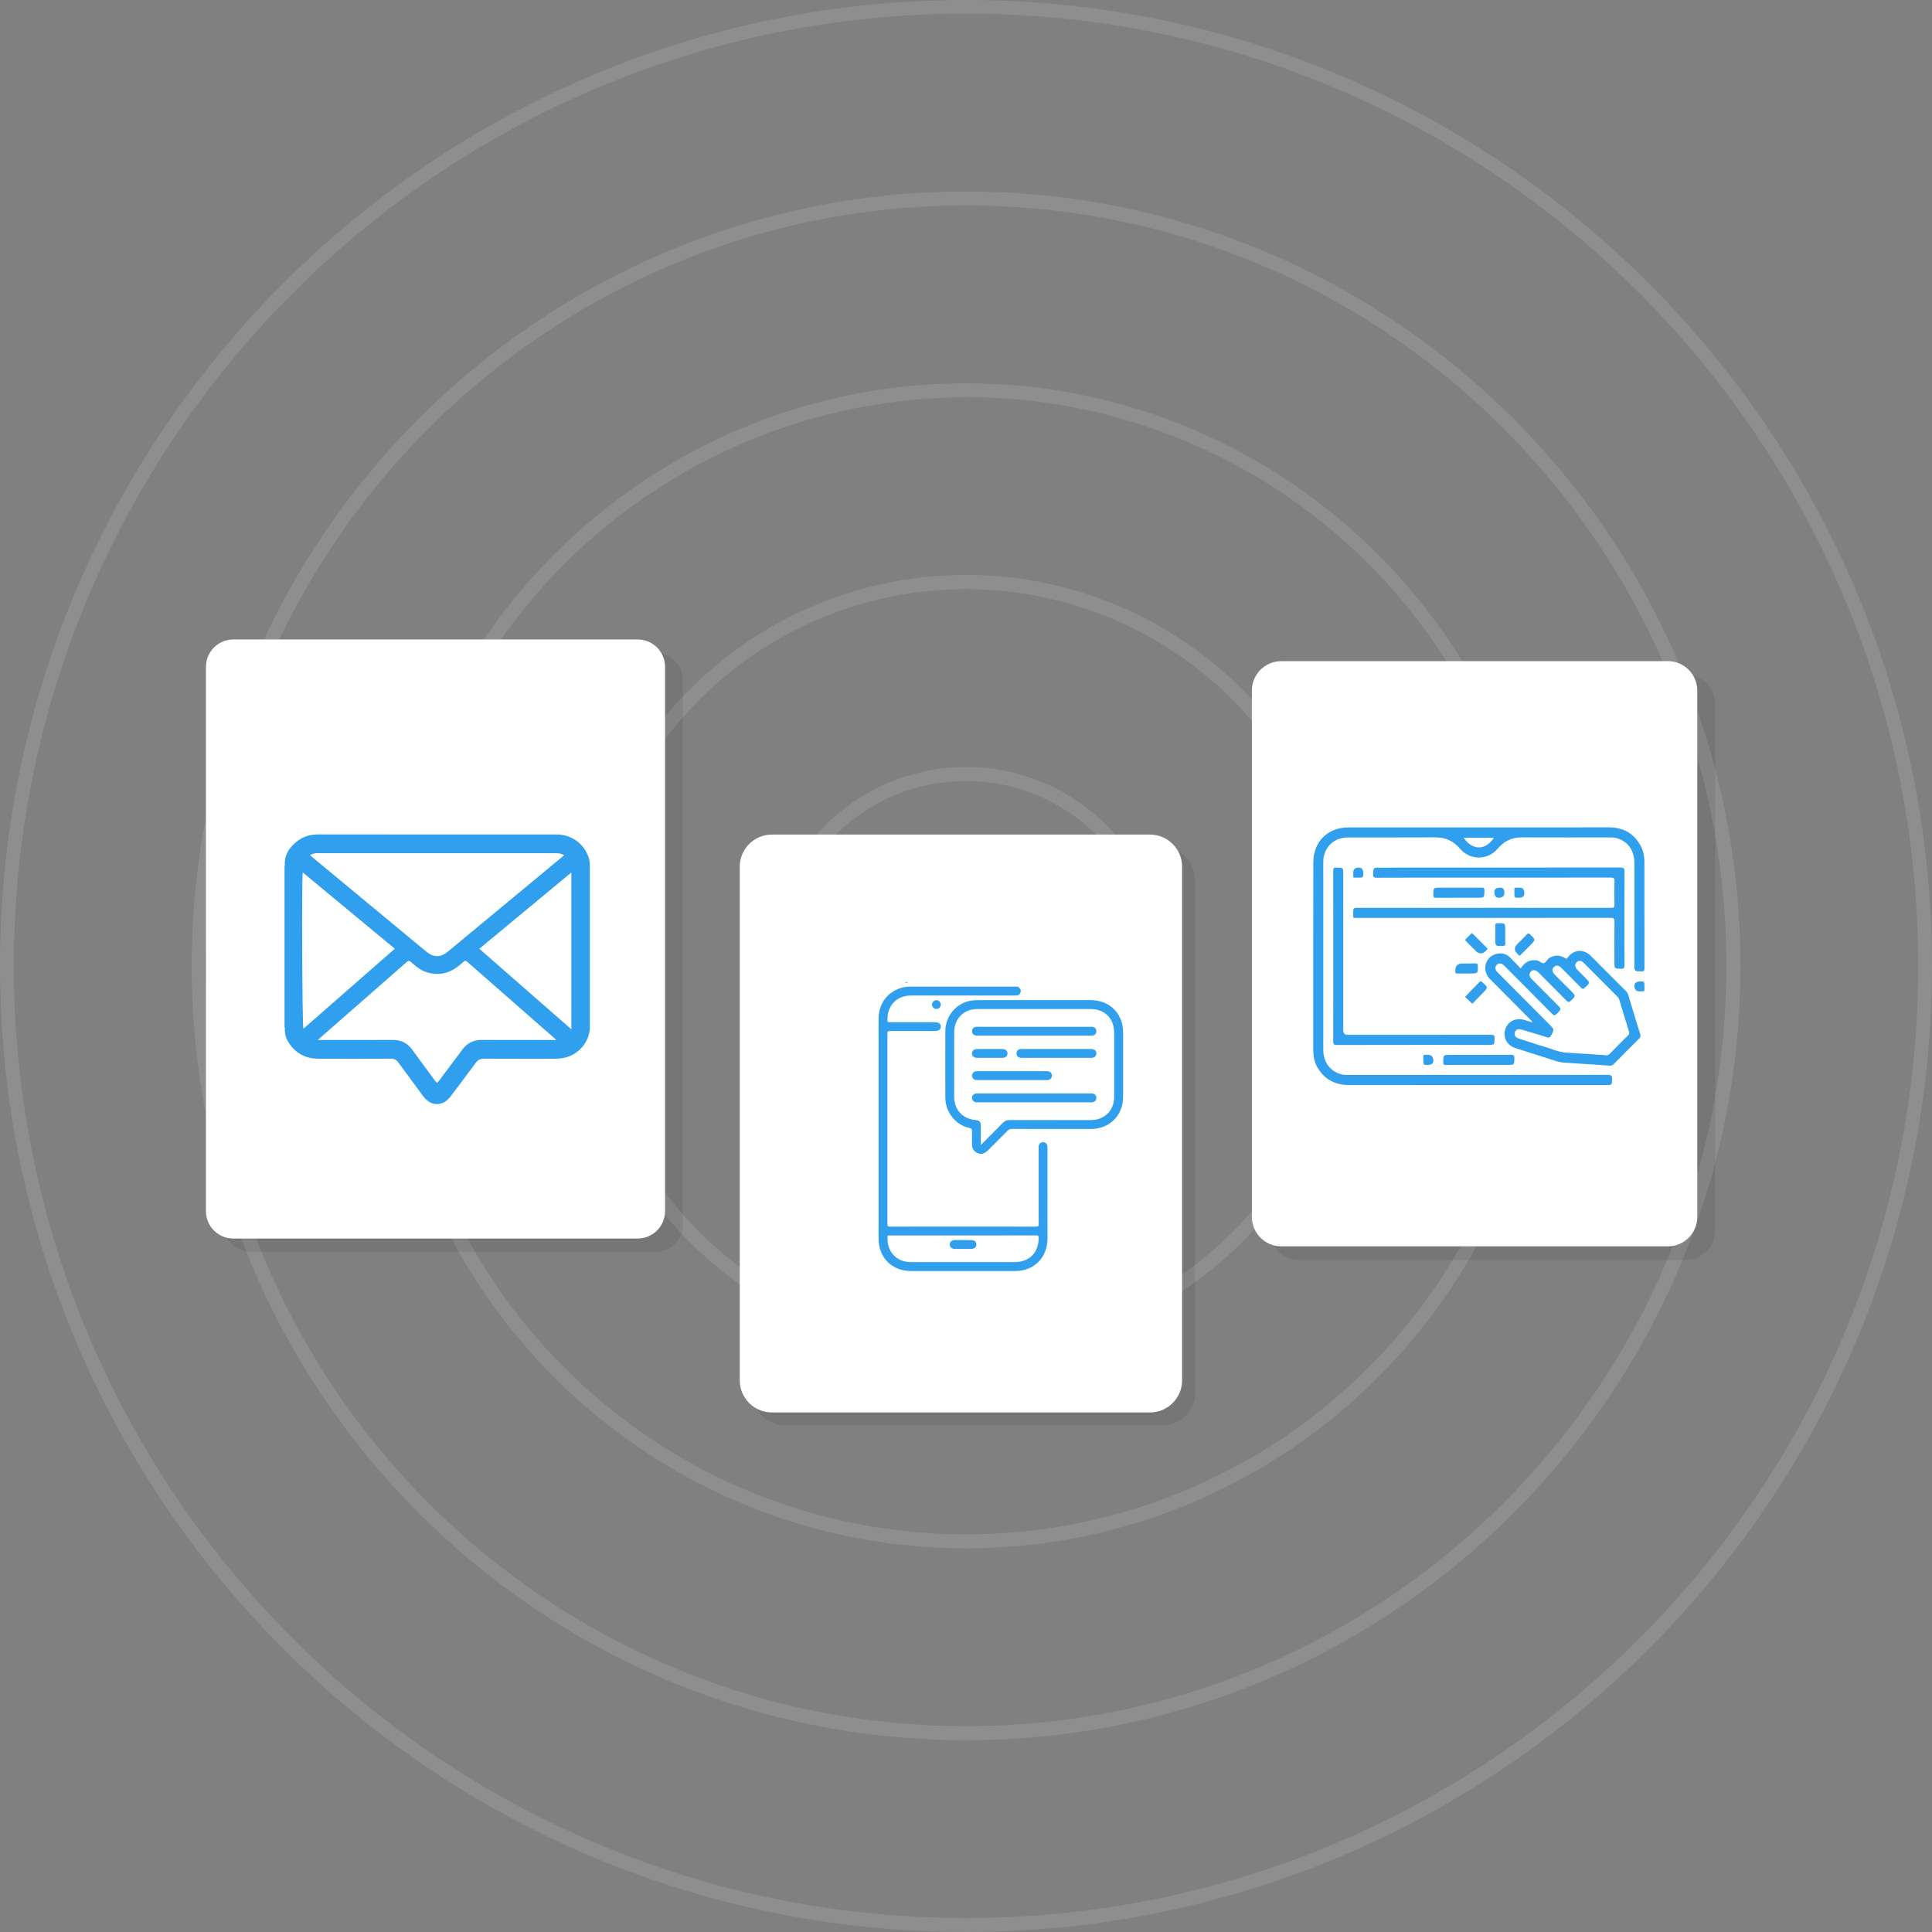 <svg width="713" height="713" viewBox="0 0 713 713" fill="none" xmlns="http://www.w3.org/2000/svg">
<rect x="0" y="0" width="713" height="713" fill="#808080" stroke="none"/>
<g opacity="0.15">
<path d="M356.5 713C159.89 713 0 553.045 0 356.5C0 159.955 159.955 0 356.5 0C553.045 0 713 159.955 713 356.5C713 553.045 553.175 713 356.5 713ZM356.5 5.023C162.742 5.023 5.104 162.661 5.104 356.435C5.104 550.209 162.807 707.847 356.5 707.847C550.193 707.847 707.912 550.209 707.912 356.435C707.912 162.661 550.339 5.023 356.5 5.023Z" fill="#E0E0E0"/>
<path d="M356.501 642.202C198.928 642.202 70.733 514.008 70.733 356.435C70.733 198.862 198.992 70.668 356.501 70.668C514.009 70.668 642.333 198.878 642.333 356.435C642.333 513.992 514.138 642.202 356.501 642.202ZM356.501 75.821C201.78 75.821 75.886 201.698 75.886 356.435C75.886 511.172 201.844 637.033 356.501 637.033C511.157 637.033 637.115 511.156 637.115 356.435C637.115 201.714 511.303 75.821 356.501 75.821Z" fill="#E0E0E0"/>
<path d="M356.501 571.405C237.965 571.405 141.531 474.971 141.531 356.435C141.531 237.899 238.029 141.466 356.501 141.466C474.972 141.466 571.47 237.899 571.47 356.435C571.47 474.971 475.102 571.405 356.501 571.405ZM356.501 146.619C300.885 146.7 247.571 168.834 208.251 208.167C168.931 247.499 146.813 300.819 146.749 356.435C146.749 472.119 240.881 566.252 356.566 566.252C412.221 566.252 465.597 544.143 504.951 504.788C544.305 465.434 566.414 412.058 566.414 356.403C566.414 300.747 544.305 247.371 504.951 208.017C465.597 168.663 412.221 146.554 356.566 146.554L356.501 146.619Z" fill="#E0E0E0"/>
<path d="M356.501 500.607C327.977 500.607 300.093 492.149 276.376 476.302C252.659 460.454 234.174 437.93 223.258 411.577C212.343 385.224 209.487 356.227 215.051 328.251C220.616 300.274 234.352 274.577 254.522 254.407C274.691 234.238 300.389 220.502 328.365 214.937C356.341 209.373 385.339 212.229 411.692 223.144C438.044 234.06 460.569 252.545 476.416 276.262C492.263 299.979 500.721 327.862 500.721 356.387C500.691 394.627 485.487 431.293 458.447 458.333C431.407 485.373 394.741 500.577 356.501 500.607ZM356.501 217.416C329.005 217.416 302.128 225.57 279.266 240.845C256.405 256.121 238.586 277.833 228.064 303.235C217.542 328.637 214.789 356.589 220.153 383.556C225.517 410.523 238.758 435.294 258.2 454.736C277.642 474.178 302.413 487.419 329.38 492.783C356.347 498.147 384.299 495.394 409.701 484.872C435.103 474.35 456.815 456.531 472.091 433.67C487.366 410.808 495.52 383.93 495.52 356.435C495.477 319.578 480.816 284.243 454.755 258.181C428.693 232.12 393.358 217.459 356.501 217.416Z" fill="#E0E0E0"/>
<path d="M356.501 429.809C341.989 429.809 327.803 425.506 315.737 417.444C303.67 409.381 294.266 397.922 288.712 384.514C283.159 371.107 281.706 356.354 284.537 342.121C287.368 327.888 294.356 314.813 304.618 304.552C314.879 294.29 327.953 287.302 342.187 284.471C356.42 281.64 371.173 283.093 384.58 288.646C397.988 294.2 409.447 303.604 417.51 315.671C425.572 327.737 429.875 341.923 429.875 356.435C429.854 375.889 422.117 394.539 408.361 408.295C394.605 422.051 375.955 429.788 356.501 429.809ZM356.501 288.214C343.008 288.214 329.818 292.215 318.6 299.711C307.381 307.208 298.637 317.862 293.473 330.328C288.31 342.794 286.959 356.511 289.591 369.745C292.223 382.978 298.721 395.134 308.262 404.675C317.802 414.216 329.958 420.713 343.192 423.346C356.425 425.978 370.142 424.627 382.608 419.463C395.074 414.3 405.729 405.556 413.225 394.337C420.721 383.118 424.722 369.928 424.722 356.435C424.701 338.348 417.506 321.009 404.717 308.219C391.928 295.43 374.588 288.236 356.501 288.214Z" fill="#E0E0E0"/>
</g>
<g clip-path="url(#clip0_678_186)">
<path opacity="0.1" d="M241.893 240.917H92.681C87.096 240.917 82.568 245.438 82.568 251.015V451.896C82.568 457.473 87.096 461.994 92.681 461.994H241.893C247.478 461.994 252.005 457.473 252.005 451.896V251.015C252.005 245.438 247.478 240.917 241.893 240.917Z" fill="#231F20"/>
<path d="M235.324 236H86.113C80.528 236 76 240.521 76 246.099V446.979C76 452.557 80.528 457.078 86.113 457.078H235.324C240.909 457.078 245.437 452.557 245.437 446.979V246.099C245.437 240.521 240.909 236 235.324 236Z" fill="white"/>
<path d="M217.676 319.716C217.676 318.66 217.619 317.605 217.286 316.577C215.607 311.384 210.915 307.958 205.415 307.958C176.031 307.958 146.648 307.958 117.27 307.946C114.489 307.946 111.963 308.703 109.781 310.379C107.146 312.406 105.179 314.889 105.117 318.434C105.06 318.852 105.236 319.292 105.004 319.699V378.986C105.236 379.392 105.066 379.833 105.117 380.256C105.151 381.667 105.479 382.994 106.202 384.23C108.746 388.554 112.556 390.699 117.542 390.721C126.445 390.755 135.348 390.75 144.251 390.71C145.484 390.704 146.292 391.116 147.01 392.099C150.051 396.27 153.115 400.419 156.19 404.562C159.056 408.418 163.431 408.429 166.309 404.613C169.418 400.492 172.527 396.372 175.596 392.223C176.387 391.15 177.298 390.699 178.649 390.704C187.365 390.755 196.088 390.727 204.804 390.733C205.912 390.733 206.997 390.625 208.077 390.405C213.566 389.288 217.676 384.427 217.681 378.98C217.693 359.223 217.687 339.467 217.681 319.71L217.676 319.716ZM116.564 314.884C116.999 314.833 117.44 314.856 117.881 314.856C146.823 314.856 175.766 314.856 204.708 314.856C205.884 314.856 207.048 314.884 208.201 315.629C203.549 319.49 198.987 323.272 194.426 327.048C184.731 335.081 175.036 343.113 165.342 351.146C162.572 353.443 160.011 353.432 157.253 351.146C143.251 339.534 129.243 327.929 115.241 316.323C114.987 316.114 114.738 315.905 114.433 315.646C115.083 315.11 115.818 314.968 116.564 314.889V314.884ZM111.731 321.968C123.059 331.355 134.348 340.714 145.704 350.124C134.444 359.986 123.212 369.813 111.974 379.652C111.533 378.811 111.312 324.638 111.725 321.968H111.731ZM203.945 383.801C195.223 383.801 186.5 383.829 177.784 383.784C174.759 383.767 172.436 384.913 170.644 387.34C167.756 391.252 164.788 395.107 161.888 399.019C161.408 399.663 161.198 399.73 160.69 399.036C157.852 395.13 154.941 391.28 152.109 387.368C150.339 384.924 148.016 383.773 144.986 383.784C136.19 383.829 127.4 383.801 118.605 383.801H117.248C122.737 378.991 127.994 374.385 133.257 369.785C138.875 364.863 144.506 359.957 150.108 355.012C150.684 354.504 151.006 354.454 151.6 354.979C153.431 356.604 155.303 358.185 157.745 358.885C161.628 360.002 165.201 359.398 168.474 357.056C169.367 356.418 170.22 355.718 171.029 354.979C171.543 354.504 171.854 354.442 172.436 354.95C179.276 360.979 186.139 366.974 193.001 372.98C196.828 376.333 200.655 379.686 204.488 383.039C204.702 383.225 204.906 383.423 205.313 383.795H203.962L203.945 383.801ZM210.864 379.872C199.411 369.847 188.174 360.008 176.891 350.135C188.224 340.742 199.513 331.389 210.864 321.979V379.872Z" fill="#2F9FEE"/>
</g>
<g clip-path="url(#clip1_678_186)">
<path opacity="0.1" d="M429.136 312.747H289.612C283.06 312.747 277.748 318.057 277.748 324.608V514.146C277.748 520.696 283.06 526.007 289.612 526.007H429.136C435.688 526.007 441 520.696 441 514.146V324.608C441 318.057 435.688 312.747 429.136 312.747Z" fill="#231F20"/>
<path d="M424.388 308H284.864C278.312 308 273 313.31 273 319.861V509.399C273 515.95 278.312 521.26 284.864 521.26H424.388C430.94 521.26 436.252 515.95 436.252 509.399V319.861C436.252 313.31 430.94 308 424.388 308Z" fill="white"/>
<path d="M335.118 362.528C334.8 362.8 334.429 362.766 334.051 362.7C334.051 362.641 334.071 362.587 334.091 362.528H335.118Z" fill="#2F9FEE"/>
<path d="M347.201 370.742C347.201 371.591 346.412 372.366 345.563 372.36C344.715 372.36 343.939 371.571 343.945 370.722C343.945 369.874 344.735 369.098 345.583 369.105C346.432 369.105 347.208 369.893 347.201 370.742Z" fill="#2F9FEE"/>
<path d="M386.554 422.958C386.388 422.076 385.845 421.533 384.943 421.533C384.041 421.533 383.497 422.076 383.338 422.958C383.278 423.29 383.305 423.641 383.305 423.979C383.305 433.201 383.298 442.423 383.318 451.652C383.318 452.381 383.232 452.686 382.363 452.686C364.391 452.653 346.413 452.66 328.441 452.686C327.645 452.686 327.512 452.461 327.512 451.725C327.532 428.289 327.532 404.859 327.512 381.423C327.512 380.64 327.718 380.488 328.467 380.488C333.866 380.521 339.264 380.508 344.662 380.508C346.419 380.508 347.222 379.977 347.202 378.844C347.182 377.737 346.399 377.233 344.708 377.233C339.277 377.233 333.839 377.219 328.408 377.253C327.698 377.253 327.466 377.107 327.506 376.371C327.565 375.416 327.559 374.455 327.824 373.533C328.932 369.662 332.015 367.407 336.226 367.401C348.906 367.394 361.579 367.401 374.259 367.401C374.637 367.401 375.015 367.421 375.38 367.348C376.036 367.228 376.474 366.811 376.66 366.168C376.845 365.544 376.6 365.034 376.202 364.57C376.056 364.397 375.751 364.404 375.705 364.119H335.106C334.781 364.358 334.376 364.119 334.038 364.291C333.733 364.338 333.428 364.358 333.129 364.431C327.678 365.783 324.236 370.271 324.236 376.053C324.236 403.076 324.236 430.092 324.236 457.115C324.236 464.142 329.19 469.075 336.24 469.075C349.019 469.075 361.798 469.075 374.577 469.075C381.62 469.075 386.561 464.129 386.567 457.095C386.567 446.03 386.567 434.958 386.567 423.893C386.567 423.588 386.594 423.27 386.534 422.971L386.554 422.958ZM374.478 465.78C361.738 465.78 349.006 465.78 336.266 465.78C332.035 465.78 328.978 463.559 327.844 459.687C327.532 458.626 327.539 457.532 327.519 456.439C327.506 455.902 327.804 455.935 328.162 455.941C329.184 455.948 330.211 455.941 331.233 455.941H355.412C364.358 455.941 373.304 455.955 382.25 455.921C383.059 455.921 383.331 456.047 383.324 456.942C383.278 462.306 379.836 465.773 374.471 465.78H374.478Z" fill="#2F9FEE"/>
<path d="M402.41 369.091C395.506 369.091 388.603 369.091 381.706 369.091C374.597 369.091 367.494 369.058 360.385 369.098C353.926 369.138 348.899 374.15 348.873 380.607C348.833 388.702 348.853 396.797 348.873 404.892C348.873 406.609 349.164 408.286 349.914 409.858C351.539 413.265 354.158 415.48 357.865 416.302C358.595 416.461 358.747 416.773 358.727 417.462C358.674 418.96 358.727 420.465 358.701 421.97C358.668 423.581 359.218 424.848 360.75 425.537C362.07 426.134 363.389 425.763 364.702 424.45C367.07 422.083 369.451 419.729 371.798 417.336C372.289 416.839 372.766 416.62 373.483 416.627C383.152 416.653 392.821 416.647 402.49 416.64C409.532 416.64 414.473 411.694 414.48 404.667C414.48 396.81 414.48 388.954 414.48 381.098C414.48 374.004 409.539 369.091 402.417 369.091H402.41ZM411.184 404.706C411.177 409.871 407.669 413.358 402.483 413.365C392.509 413.372 382.535 413.378 372.554 413.352C371.553 413.352 370.81 413.657 370.114 414.366C367.488 417.051 364.815 419.696 361.977 422.541C361.977 420.054 361.977 417.813 361.977 415.573C361.977 414.001 361.513 413.497 359.961 413.345C355.193 412.874 352.149 409.553 352.135 404.753C352.122 396.83 352.122 388.908 352.135 380.985C352.149 375.88 355.657 372.38 360.776 372.373C374.683 372.36 388.583 372.366 402.49 372.373C407.669 372.373 411.17 375.874 411.177 381.038C411.19 388.928 411.19 396.817 411.177 404.706H411.184Z" fill="#2F9FEE"/>
<path d="M355.431 457.645C356.453 457.645 357.474 457.625 358.495 457.645C359.609 457.672 360.332 458.348 360.325 459.289C360.319 460.237 359.589 460.9 358.469 460.907C356.426 460.927 354.377 460.927 352.334 460.907C351.22 460.894 350.497 460.204 350.504 459.263C350.511 458.315 351.24 457.665 352.361 457.638C353.382 457.619 354.403 457.638 355.425 457.638L355.431 457.645Z" fill="#2F9FEE"/>
<path d="M381.574 382.205C374.776 382.205 367.986 382.205 361.188 382.205C360.85 382.205 360.498 382.231 360.167 382.172C359.285 382.019 358.741 381.469 358.734 380.574C358.734 379.672 359.272 379.129 360.154 378.963C360.452 378.903 360.764 378.93 361.075 378.93C374.803 378.93 388.53 378.93 402.258 378.93C402.563 378.93 402.881 378.903 403.18 378.956C404.062 379.115 404.606 379.659 404.612 380.554C404.612 381.456 404.075 382.006 403.193 382.165C402.861 382.225 402.51 382.198 402.172 382.198C395.308 382.198 388.444 382.198 381.58 382.198L381.574 382.205Z" fill="#2F9FEE"/>
<path d="M381.547 406.808C374.75 406.808 367.959 406.808 361.161 406.808C360.823 406.808 360.472 406.835 360.14 406.775C359.258 406.609 358.721 406.059 358.728 405.157C358.734 404.256 359.285 403.719 360.167 403.559C360.465 403.506 360.777 403.533 361.088 403.533C374.816 403.533 388.544 403.533 402.271 403.533C402.576 403.533 402.894 403.513 403.193 403.566C404.075 403.732 404.612 404.282 404.605 405.184C404.599 406.079 404.055 406.629 403.166 406.781C402.835 406.841 402.483 406.815 402.145 406.815C395.281 406.815 388.418 406.815 381.554 406.815L381.547 406.808Z" fill="#2F9FEE"/>
<path d="M389.976 387.131C394.075 387.131 398.166 387.131 402.265 387.131C402.636 387.131 403.027 387.111 403.379 387.21C404.155 387.416 404.606 387.973 404.606 388.775C404.606 389.577 404.148 390.128 403.372 390.333C403.014 390.426 402.629 390.406 402.251 390.406C393.988 390.406 385.732 390.406 377.469 390.406C377.164 390.406 376.846 390.433 376.547 390.373C375.665 390.207 375.128 389.663 375.128 388.762C375.128 387.867 375.672 387.317 376.554 387.157C376.852 387.104 377.164 387.124 377.476 387.124C381.64 387.124 385.805 387.124 389.97 387.124L389.976 387.131Z" fill="#2F9FEE"/>
<path d="M373.45 395.325C377.582 395.325 381.713 395.325 385.838 395.325C386.176 395.325 386.528 395.305 386.859 395.372C387.688 395.551 388.186 396.101 388.192 396.95C388.192 397.798 387.702 398.355 386.879 398.547C386.554 398.62 386.203 398.6 385.858 398.6C377.595 398.6 369.339 398.6 361.076 398.6C360.804 398.6 360.525 398.614 360.26 398.581C359.351 398.474 358.715 397.805 358.708 396.97C358.708 396.141 359.338 395.445 360.24 395.339C360.545 395.299 360.857 395.319 361.162 395.319C365.26 395.319 369.352 395.319 373.45 395.319V395.325Z" fill="#2F9FEE"/>
<path d="M365.24 390.406C363.741 390.406 362.242 390.413 360.737 390.406C359.45 390.399 358.694 389.763 358.714 388.749C358.728 387.767 359.47 387.138 360.684 387.138C363.754 387.124 366.818 387.124 369.889 387.138C371.089 387.138 371.825 387.807 371.812 388.795C371.799 389.776 371.056 390.399 369.842 390.406C368.31 390.419 366.772 390.406 365.24 390.406Z" fill="#2F9FEE"/>
</g>
<path opacity="0.1" d="M622.176 249.048H479.441C473.464 249.048 468.618 253.92 468.618 259.93V454.118C468.618 460.128 473.464 465 479.441 465H622.176C628.154 465 633 460.128 633 454.118V259.93C633 253.92 628.154 249.048 622.176 249.048Z" fill="#231F20"/>
<path d="M615.558 244H472.823C466.846 244 462 248.872 462 254.882V449.07C462 455.08 466.846 459.952 472.823 459.952H615.558C621.536 459.952 626.381 455.08 626.381 449.07V254.882C626.381 248.872 621.536 244 615.558 244Z" fill="white"/>
<path d="M547.733 335.019C563.305 335.019 578.877 335.007 594.45 335.043C595.49 335.043 595.866 334.855 595.829 333.711C595.738 330.871 595.732 328.024 595.829 325.184C595.872 324.022 595.466 323.87 594.45 323.876C574.165 323.906 553.879 323.9 533.588 323.9C525.106 323.9 516.624 323.882 508.136 323.925C507.132 323.925 506.69 323.797 506.745 322.617C506.848 320.202 506.769 320.196 509.219 320.196C538.809 320.196 568.399 320.202 597.989 320.166C599.241 320.166 599.526 320.47 599.52 321.711C599.465 333.164 599.477 344.617 599.514 356.076C599.514 357.153 599.32 357.573 598.134 357.524C595.799 357.421 595.799 357.494 595.799 355.091C595.799 350.103 595.763 345.122 595.823 340.134C595.835 339.021 595.569 338.717 594.432 338.717C563.323 338.754 532.221 338.748 501.112 338.741C499.152 338.741 499.424 339.033 499.406 337.063C499.388 335.031 499.406 335.031 501.372 335.031C516.824 335.031 532.275 335.031 547.721 335.031L547.733 335.019Z" fill="#2F9FEE"/>
<path d="M492.038 352.835C492.038 342.373 492.05 331.911 492.014 321.449C492.014 320.427 492.268 320.129 493.29 320.16C495.728 320.226 495.728 320.178 495.728 322.605C495.728 341.837 495.728 361.07 495.728 380.309C495.728 381.375 496.277 381.909 497.374 381.909C514.991 381.909 532.602 381.921 550.22 381.884C551.297 381.884 551.611 382.134 551.575 383.235C551.49 385.619 551.551 385.619 549.197 385.619C530.6 385.619 512.003 385.607 493.405 385.649C492.256 385.649 492.008 385.327 492.014 384.22C492.056 373.758 492.038 363.296 492.038 352.835Z" fill="#2F9FEE"/>
<path d="M545.748 393.003C541.701 393.003 537.647 392.985 533.6 393.021C532.862 393.027 532.632 392.869 532.632 392.079C532.632 389.293 532.596 389.293 535.336 389.293C542.784 389.293 550.225 389.311 557.672 389.268C558.646 389.268 558.9 389.524 558.882 390.491C558.822 393.003 558.87 393.003 556.432 393.003C552.875 393.003 549.311 393.003 545.754 393.003H545.748Z" fill="#2F9FEE"/>
<path d="M538.392 327.604C541.181 327.604 543.964 327.623 546.753 327.592C547.485 327.586 547.824 327.671 547.818 328.559C547.794 331.315 547.842 331.315 545.077 331.315C540.116 331.315 535.161 331.297 530.2 331.333C529.293 331.339 528.912 331.193 528.942 330.147C529.009 327.604 528.954 327.604 531.513 327.604C533.806 327.604 536.105 327.604 538.398 327.604H538.392Z" fill="#2F9FEE"/>
<path d="M551.828 344.745C551.828 343.674 551.864 342.604 551.816 341.539C551.786 340.876 552.022 340.736 552.645 340.718C555.519 340.645 555.519 340.627 555.519 343.565C555.519 345.128 555.488 346.685 555.531 348.248C555.549 348.905 555.313 349.069 554.684 349.088C551.822 349.197 551.822 349.215 551.822 346.344C551.822 345.809 551.822 345.274 551.822 344.745H551.828Z" fill="#2F9FEE"/>
<path d="M543.189 344.356C543.347 344.483 543.516 344.599 543.655 344.733C545.301 346.381 546.94 348.048 548.598 349.684C548.955 350.037 549.1 350.316 548.628 350.657C548.562 350.706 548.507 350.766 548.453 350.827C547.166 352.174 545.863 352.184 544.545 350.858C543.389 349.696 542.246 348.528 541.072 347.385C540.721 347.038 540.624 346.801 541.054 346.424C541.671 345.888 542.215 345.274 542.796 344.696C542.911 344.581 543.038 344.477 543.183 344.349L543.189 344.356Z" fill="#2F9FEE"/>
<path d="M560.892 352.695C560.456 352.591 560.268 352.251 560.008 351.995C558.794 350.795 558.776 349.603 559.954 348.419C561.14 347.226 562.344 346.053 563.499 344.836C563.91 344.404 564.152 344.337 564.63 344.793C566.742 346.831 566.76 346.813 564.691 348.893C563.59 350 562.495 351.101 561.394 352.202C561.224 352.372 561.043 352.536 560.886 352.688L560.892 352.695Z" fill="#2F9FEE"/>
<path d="M543.358 370.449C542.403 369.531 541.543 368.71 540.69 367.895C541.477 367.074 542.251 366.24 543.044 365.425C544.018 364.428 545.022 363.461 545.984 362.445C546.341 362.074 546.547 362.043 546.958 362.414C549.221 364.44 549.233 364.422 547.14 366.538C545.845 367.852 544.574 369.19 543.352 370.449H543.358Z" fill="#2F9FEE"/>
<path d="M541.223 359.276C540.08 359.276 538.936 359.258 537.787 359.282C537.26 359.294 537.024 359.112 537.079 358.576C537.085 358.497 537.079 358.412 537.079 358.327C537.027 356.482 537.914 355.559 539.741 355.559C541.338 355.559 542.929 355.584 544.52 355.547C545.125 355.535 545.355 355.663 545.373 356.344C545.452 359.27 545.482 359.27 542.566 359.27C542.119 359.27 541.665 359.27 541.217 359.27L541.223 359.276Z" fill="#2F9FEE"/>
<path d="M499.406 322.057C499.406 320.808 500.11 320.184 501.518 320.184C502.578 320.184 503.109 320.9 503.109 322.331C503.109 323.906 503.109 323.912 500.816 323.9C499.17 323.888 499.436 324.15 499.406 322.057Z" fill="#2F9FEE"/>
<path d="M555.193 329.52C555.193 330.717 554.463 331.315 553.003 331.315C551.998 331.315 551.496 330.567 551.496 329.07C551.496 328.089 552.252 327.598 553.765 327.598C554.717 327.598 555.193 328.239 555.193 329.52Z" fill="#2F9FEE"/>
<path d="M560.898 327.598C562.011 327.598 562.567 328.32 562.567 329.764C562.567 330.798 561.837 331.315 560.377 331.315C558.871 331.315 558.853 331.315 558.877 329.07C558.895 327.325 558.575 327.635 560.898 327.598Z" fill="#2F9FEE"/>
<path d="M604.983 365.845C603.781 365.845 603.18 365.162 603.18 363.795C603.18 362.737 603.934 362.208 605.442 362.208C606.882 362.208 606.894 362.208 606.876 364.379C606.858 366.112 607.154 365.808 604.983 365.845Z" fill="#2F9FEE"/>
<path d="M527.085 389.293C528.339 389.293 528.966 390.039 528.966 391.531C528.966 392.516 528.214 393.009 526.709 393.009C525.27 393.009 525.257 393.009 525.276 390.734C525.294 389.037 525.022 389.323 527.085 389.299V389.293Z" fill="#2F9FEE"/>
<path d="M606.87 318.408C606.87 316.413 606.622 314.454 605.727 312.648C603.265 307.703 599.254 305.337 593.766 305.343C577.783 305.361 561.799 305.349 545.821 305.349C529.759 305.349 513.69 305.337 497.628 305.355C489.993 305.367 484.687 310.622 484.675 318.292C484.639 341.363 484.663 364.44 484.657 387.511C484.657 389.901 485.116 392.182 486.375 394.232C489.049 398.575 492.987 400.448 498.027 400.442C529.625 400.405 561.218 400.424 592.817 400.424C594.916 400.424 594.837 400.424 594.946 398.295C595.013 397.017 594.662 396.683 593.361 396.683C561.641 396.726 529.922 396.713 498.202 396.713C497.222 396.713 496.236 396.75 495.268 396.525C491.003 395.527 488.359 392.091 488.353 387.413C488.341 364.379 488.347 341.351 488.353 318.317C488.353 317.453 488.389 316.589 488.613 315.744C489.69 311.571 493.036 309.059 497.622 309.053C508.275 309.041 518.929 309.089 529.583 309.023C533.364 308.998 536.371 310.312 538.839 313.213C542.56 317.587 549.046 317.562 552.736 313.171C555.132 310.318 558.072 309.01 561.756 309.029C572.41 309.077 583.064 309.041 593.718 309.047C594.619 309.047 595.515 309.047 596.404 309.266C600.645 310.33 603.168 313.736 603.168 318.493C603.18 330.974 603.168 343.461 603.168 355.943C603.168 358.503 603.168 358.455 605.739 358.509C606.701 358.528 606.876 358.217 606.876 357.323C606.846 344.343 606.858 331.369 606.858 318.39L606.87 318.408ZM540.158 309.181H551.345C548.199 313.791 543.583 314.059 540.158 309.181Z" fill="#2F9FEE"/>
<path d="M605.321 381.665C603.809 376.848 602.351 372.019 600.899 367.183C600.736 366.648 600.5 366.216 600.106 365.827C595.75 361.466 591.413 357.086 587.051 352.737C584.395 350.097 580.801 350.365 578.563 353.376C578.2 353.869 578.03 353.881 577.54 353.571C575.677 352.391 573.759 352.409 571.847 353.491C570.964 353.99 570.51 355.292 569.772 355.45C568.986 355.62 568.072 354.519 567.032 354.41C566.826 354.386 566.626 354.373 566.421 354.367C564.128 354.276 562.488 355.389 561.224 357.402C559.899 356.034 558.695 354.744 557.443 353.504C555.918 351.983 554.079 351.478 552.028 352.086C547.981 353.285 546.813 358.193 549.856 361.289C554.787 366.295 559.76 371.258 564.708 376.246C564.987 376.526 565.368 376.733 565.501 377.329C564.436 376.994 563.486 376.678 562.518 376.398C559.324 375.473 556.372 376.982 555.476 379.987C554.593 382.931 556.19 385.808 559.318 386.811C564.218 388.393 569.131 389.925 574.025 391.513C575.126 391.872 576.227 392.097 577.383 392.17C582.9 392.523 588.418 392.875 593.935 393.271C594.607 393.319 595.073 393.198 595.557 392.699C598.66 389.53 601.794 386.385 604.946 383.265C605.461 382.76 605.533 382.341 605.315 381.653L605.321 381.665ZM600.772 382.17C598.582 384.336 596.398 386.513 594.256 388.727C593.693 389.311 593.137 389.664 592.266 389.39C587.547 389.086 582.767 388.764 577.982 388.466C575.078 388.283 572.47 387.006 569.73 386.215C566.669 385.333 563.656 384.287 560.625 383.314C559.258 382.876 558.719 382.091 559.046 380.996C559.354 379.944 560.268 379.591 561.665 380.005C564.757 380.929 567.854 381.842 570.934 382.815C571.654 383.04 571.987 382.906 572.362 382.237C573.65 379.932 573.68 379.956 571.811 378.083C565.519 371.763 559.233 365.443 552.954 359.124C552.663 358.832 552.355 358.546 552.149 358.199C551.689 357.445 551.756 356.685 552.397 356.064C553.032 355.462 553.788 355.371 554.527 355.858C554.896 356.101 555.204 356.448 555.525 356.77C561.266 362.53 567.013 368.284 572.725 374.081C573.396 374.762 573.759 374.92 574.515 374.16C576.288 372.377 576.33 372.426 574.534 370.62C571.43 367.505 568.338 364.385 565.229 361.277C564.63 360.681 564.249 360.03 564.557 359.191C564.781 358.582 565.235 358.181 565.906 358.072C566.741 357.938 567.292 358.394 567.83 358.941C571.242 362.384 574.691 365.79 578.067 369.269C578.762 369.981 579.125 369.902 579.773 369.269C581.563 367.518 581.594 367.542 579.863 365.808C577.837 363.771 575.798 361.739 573.777 359.689C572.761 358.662 572.658 357.676 573.451 356.892C574.249 356.101 575.217 356.204 576.234 357.22C578.641 359.629 581.067 362.031 583.433 364.482C583.996 365.066 584.304 365.048 584.885 364.507C586.851 362.652 586.869 362.682 584.945 360.742C583.959 359.75 582.961 358.777 581.993 357.767C581.158 356.892 581.116 355.845 581.83 355.134C582.562 354.404 583.578 354.44 584.431 355.292C588.612 359.477 592.774 363.68 596.954 367.864C597.293 368.199 597.487 368.582 597.614 369.014C598.794 372.901 599.949 376.799 601.177 380.668C601.395 381.349 601.238 381.714 600.778 382.158L600.772 382.17Z" fill="#2F9FEE"/>
<defs>
<clipPath id="clip0_678_186">
<rect width="176" height="226" fill="white" transform="translate(76 236)"/>
</clipPath>
<clipPath id="clip1_678_186">
<rect width="168" height="218" fill="white" transform="translate(273 308)"/>
</clipPath>
</defs>
</svg>
